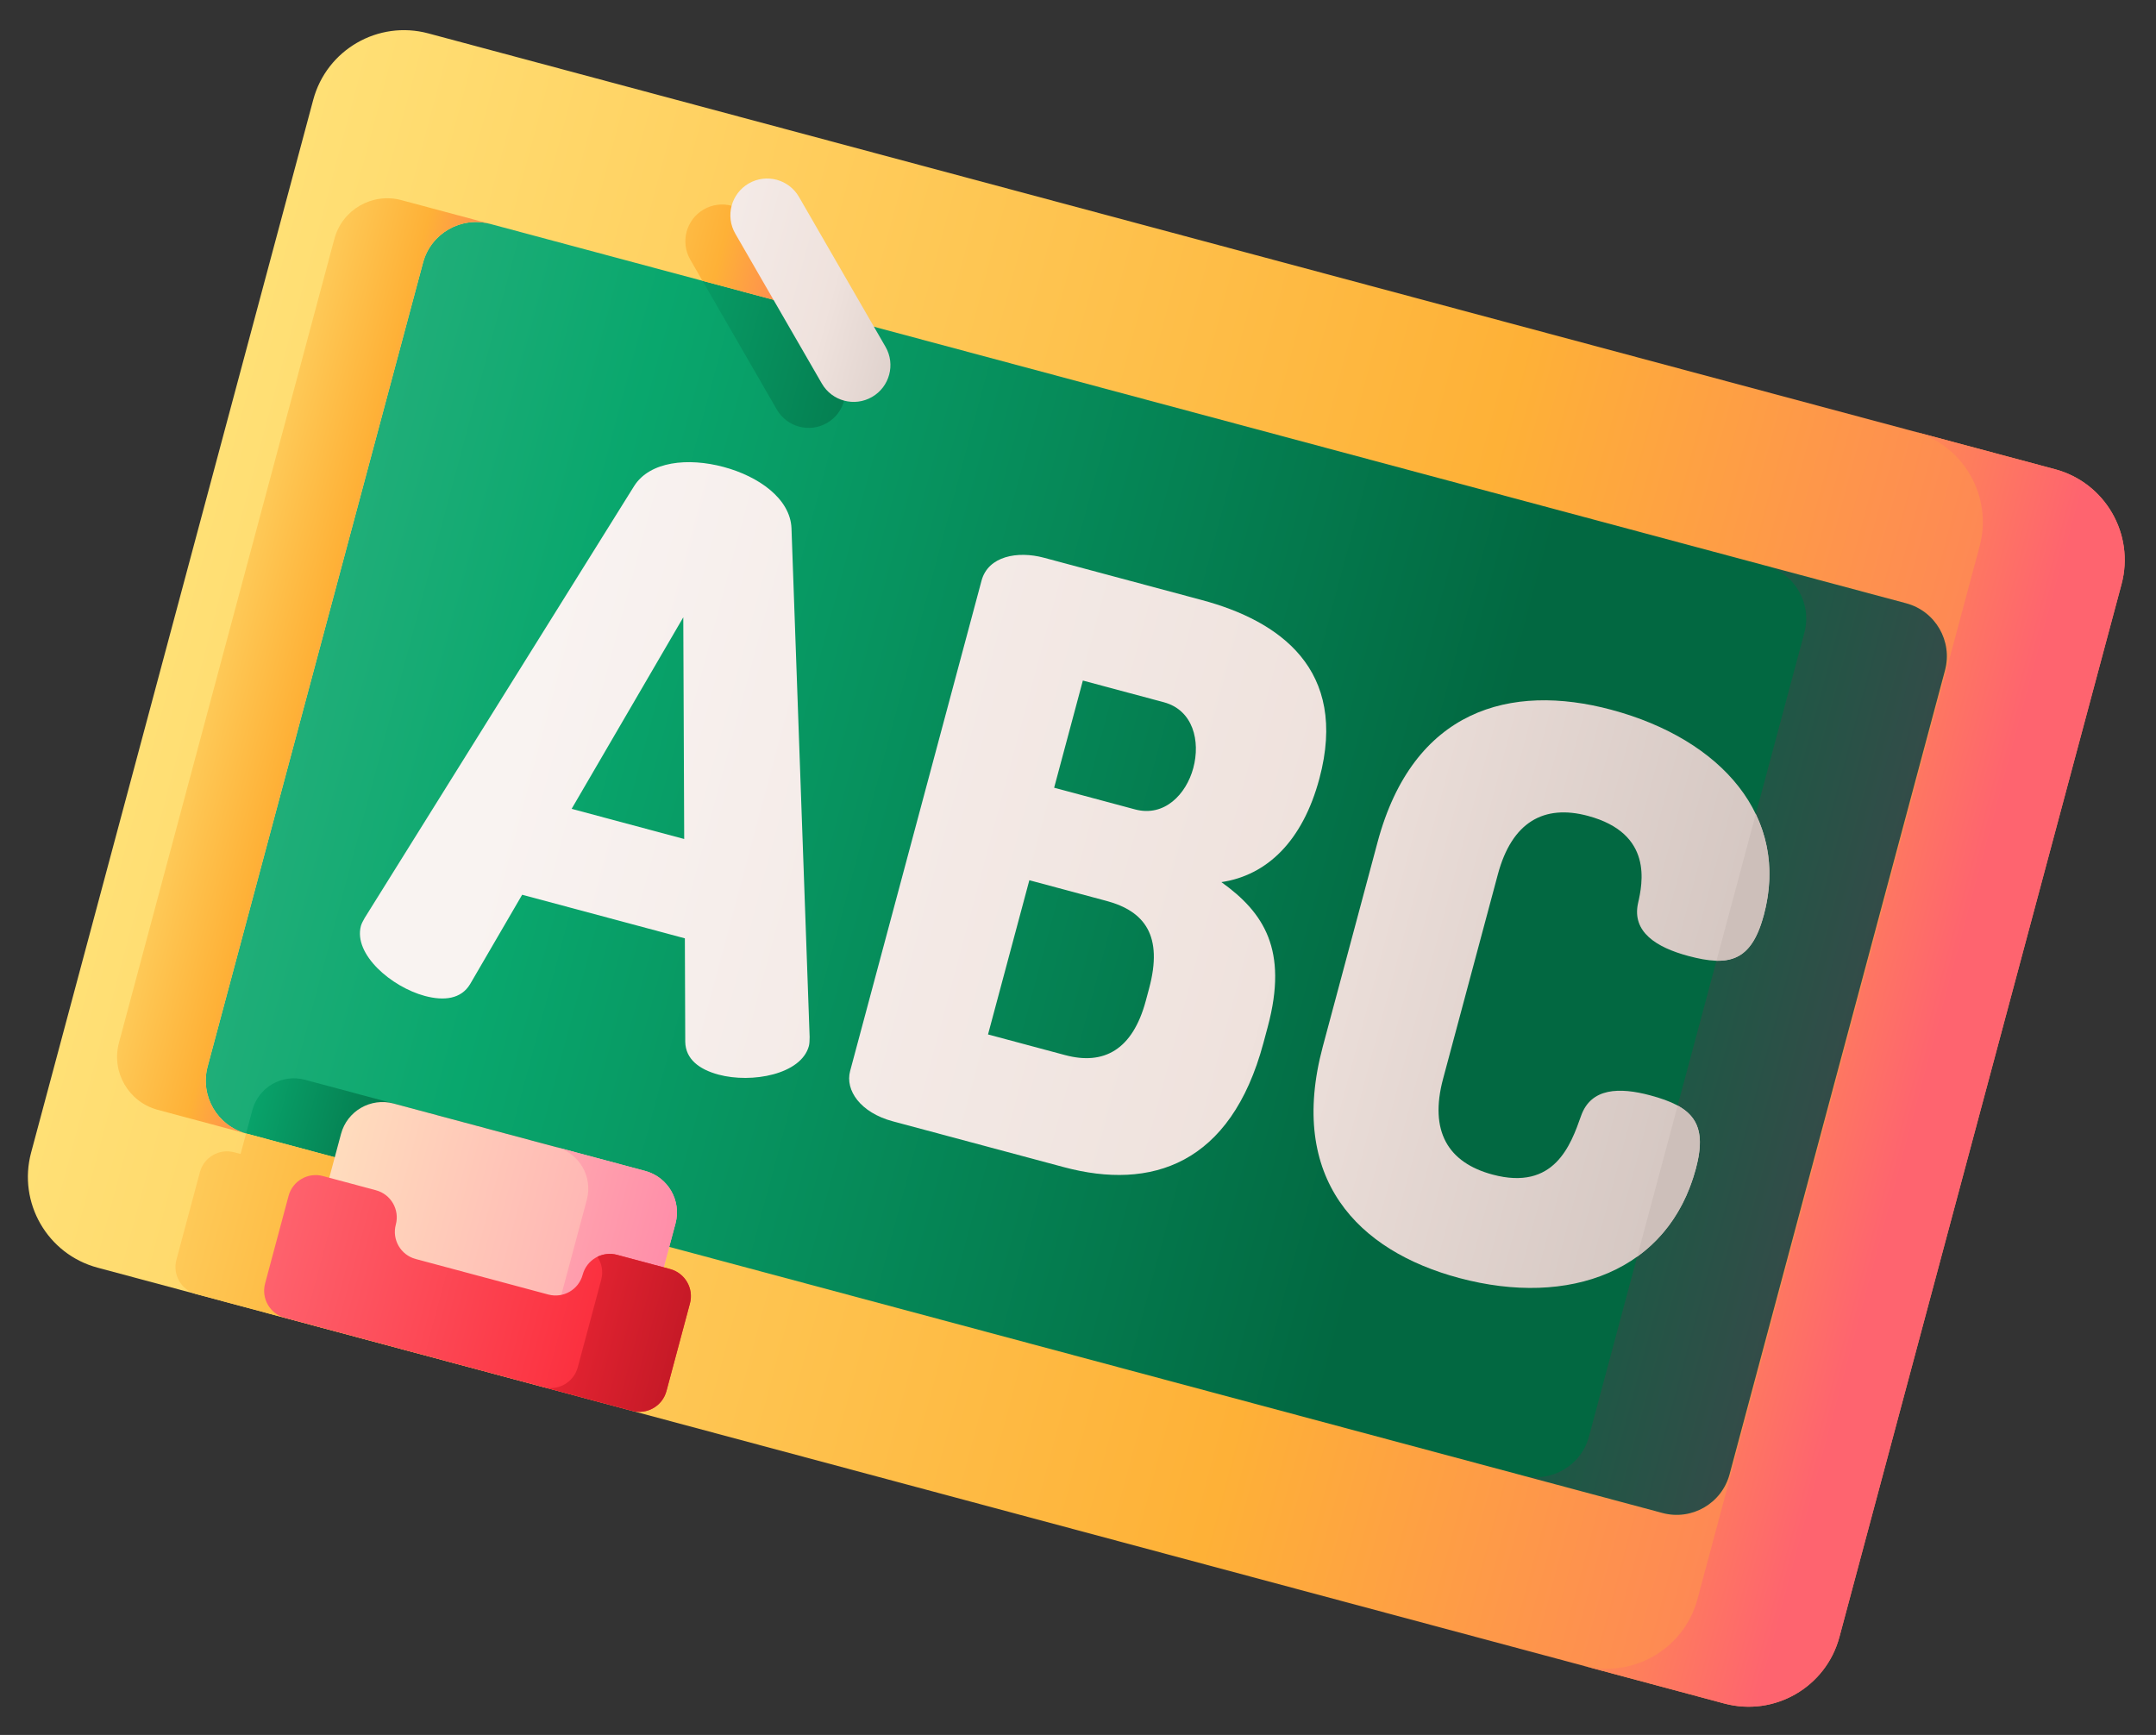 <svg width="210" height="169" viewBox="0 0 210 169" fill="none" xmlns="http://www.w3.org/2000/svg">
<rect x="0" y="0" width="210" height="169" fill="#333333" stroke="none"/>
<path d="M166.832 163.594L11.645 122.012C6.893 120.739 4.072 115.853 5.346 111.101L31.927 11.898C33.201 7.145 38.086 4.324 42.839 5.598L198.025 47.18C202.778 48.453 205.599 53.339 204.325 58.092L177.744 157.294C176.47 162.047 171.585 164.868 166.832 163.594Z" fill="url(#paint0_linear)"/>
<path d="M56.63 121.306L56.013 121.141L57.158 116.868C57.756 114.636 56.432 112.343 54.201 111.745L29.702 105.181C27.471 104.583 25.178 105.907 24.58 108.138L23.435 112.411L22.818 112.246C21.36 111.855 19.861 112.72 19.47 114.179L17.183 122.712C17.115 122.966 17.088 123.221 17.092 123.471L55.976 133.89C56.105 133.676 56.209 133.442 56.277 133.187L58.563 124.654C58.954 123.196 58.089 121.697 56.63 121.306Z" fill="url(#paint1_linear)"/>
<path d="M75.663 39.891L67.235 25.293C66.246 23.58 66.833 21.39 68.546 20.402C70.258 19.413 72.448 20 73.437 21.712L81.865 36.31C82.854 38.023 82.267 40.212 80.554 41.201C78.842 42.19 76.652 41.603 75.663 39.891Z" fill="url(#paint2_linear)"/>
<path d="M185.671 58.769L171.974 55.099C174.824 55.863 176.512 58.788 175.749 61.637L154.769 139.936C154.005 142.785 151.08 144.474 148.231 143.711L161.928 147.381C164.777 148.144 167.702 146.455 168.466 143.606L189.446 65.307C190.209 62.458 188.52 59.533 185.671 58.769Z" fill="url(#paint3_linear)"/>
<path d="M200.168 45.708L41.719 3.252C36.835 1.943 31.817 4.841 30.509 9.724L3.03 112.274C1.722 117.158 4.619 122.176 9.502 123.484L167.952 165.941C172.835 167.249 177.854 164.352 179.162 159.469L206.64 56.918C207.949 52.035 205.052 47.017 200.168 45.708ZM168.466 143.606C167.702 146.456 164.777 148.144 161.928 147.381L23.999 110.423C21.15 109.66 19.461 106.735 20.225 103.885L41.205 25.586C41.968 22.737 44.894 21.048 47.743 21.811L185.671 58.769C188.521 59.533 190.209 62.458 189.446 65.307L168.466 143.606Z" fill="url(#paint4_linear)"/>
<path d="M56.277 133.188L58.563 124.654C58.954 123.196 58.089 121.697 56.63 121.306L56.013 121.141L56.548 119.145L23.999 110.423C23.989 110.42 23.98 110.417 23.97 110.414L23.435 112.411L22.818 112.246C21.36 111.855 19.861 112.721 19.47 114.179L17.183 122.713C16.793 124.171 17.658 125.67 19.116 126.06L52.929 135.121C54.387 135.511 55.886 134.646 56.277 133.188Z" fill="url(#paint5_linear)"/>
<path d="M200.168 45.708L186.347 42.005C191.23 43.313 194.128 48.332 192.819 53.215L165.341 155.765C164.032 160.649 159.014 163.546 154.131 162.237L167.952 165.941C172.835 167.249 177.854 164.352 179.162 159.469L206.64 56.918C207.949 52.035 205.051 47.017 200.168 45.708Z" fill="url(#paint6_linear)"/>
<path d="M20.225 103.885L41.205 25.586C41.968 22.737 44.893 21.048 47.743 21.811L39.105 19.497C36.256 18.733 33.331 20.422 32.567 23.271L11.587 101.571C10.823 104.42 12.512 107.345 15.361 108.109L23.999 110.423C21.15 109.66 19.461 106.734 20.225 103.885Z" fill="url(#paint7_linear)"/>
<path d="M77.092 51.444C76.97 48.594 73.933 46.412 70.478 45.486C67.023 44.56 63.301 44.931 61.771 47.339L35.526 89.409C35.37 89.689 35.214 89.969 35.154 90.195C34.409 92.974 38.147 96.149 41.377 97.014C43.254 97.517 44.917 97.319 45.791 95.862L50.86 87.158L66.707 91.404L66.745 101.477C66.773 103.175 68.114 104.178 69.991 104.681C73.221 105.547 78.045 104.666 78.79 101.887C78.85 101.662 78.856 101.341 78.861 101.021L77.092 51.444ZM55.678 78.79L66.554 60.131L66.643 81.728L55.678 78.79Z" fill="url(#paint8_linear)"/>
<path d="M118.968 85.928C123.411 85.267 126.881 81.931 128.511 75.847C131.369 65.182 124.583 60.466 117.072 58.454L101.676 54.328C99.122 53.644 96.247 54.161 95.603 56.565L82.804 104.331C82.301 106.209 83.811 108.384 86.965 109.229L103.638 113.697C112.125 115.971 119.881 113.461 123.061 101.594L123.484 100.018C125.496 92.507 123.086 88.883 118.968 85.928ZM105.473 66.293L113.359 68.406C116.213 69.171 116.936 72.182 116.231 74.811C115.547 77.365 113.416 79.611 110.562 78.846L102.676 76.733L105.473 66.293ZM111.606 97.479C110.318 102.285 107.502 103.785 103.747 102.779L96.236 100.766L100.261 85.745L107.772 87.758C111.527 88.764 113.297 91.171 111.928 96.277L111.606 97.479Z" fill="url(#paint9_linear)"/>
<path d="M160.735 106.698C157.731 105.893 154.976 105.96 154.006 108.679C152.996 111.547 151.393 116.028 145.385 114.418C141.029 113.251 139.194 110.184 140.563 105.076L145.895 85.174C147.264 80.067 150.387 78.328 154.667 79.475C161.051 81.185 159.989 86.052 159.54 88.025C158.966 90.769 161.298 92.279 164.453 93.124C168.433 94.191 170.592 93.643 171.8 89.136C174.355 79.598 167.693 72.018 156.953 69.14C147.115 66.504 137.641 69.117 134.179 82.034L128.846 101.937C125.385 114.855 132.283 121.855 142.122 124.491C152.862 127.369 162.502 123.835 165.179 113.846C166.387 109.339 164.791 107.785 160.735 106.698Z" fill="url(#paint10_linear)"/>
<path d="M163.408 107.694L159.464 122.414C162.154 120.48 164.166 117.626 165.179 113.846C166.07 110.52 165.432 108.803 163.408 107.694Z" fill="url(#paint11_linear)"/>
<path d="M167.189 93.586C169.485 93.642 170.905 92.478 171.8 89.136C172.768 85.526 172.413 82.197 171.017 79.297L167.189 93.586Z" fill="url(#paint12_linear)"/>
<path d="M73.437 21.712C72.448 20 70.258 19.413 68.546 20.402C66.833 21.39 66.246 23.58 67.235 25.293L68.425 27.353L78.207 29.974L73.437 21.712Z" fill="url(#paint13_linear)"/>
<path d="M80.048 37.359L71.62 22.761C70.631 21.049 71.218 18.859 72.93 17.87C74.643 16.881 76.833 17.468 77.822 19.18L86.25 33.778C87.239 35.491 86.652 37.681 84.939 38.669C83.227 39.658 81.037 39.072 80.048 37.359Z" fill="url(#paint14_linear)"/>
<path d="M62.622 131.029L30.043 122.299L33.217 110.453C33.815 108.222 36.108 106.898 38.34 107.496L62.838 114.06C65.07 114.658 66.394 116.951 65.796 119.182L62.622 131.029Z" fill="url(#paint15_linear)"/>
<path d="M62.838 114.06L54.201 111.746C56.432 112.343 57.756 114.637 57.158 116.868L53.984 128.715L62.622 131.029L65.796 119.183C66.394 116.951 65.07 114.658 62.838 114.06Z" fill="url(#paint16_linear)"/>
<path d="M56.755 124.169C56.365 125.627 54.866 126.493 53.408 126.102L40.486 122.639C39.028 122.249 38.163 120.75 38.553 119.292C38.944 117.834 38.078 116.335 36.62 115.944L31.455 114.56C29.997 114.169 28.498 115.035 28.107 116.493L25.821 125.027C25.43 126.485 26.295 127.984 27.753 128.374L61.567 137.435C63.025 137.825 64.524 136.96 64.914 135.502L67.201 126.968C67.592 125.51 66.726 124.011 65.268 123.62L60.103 122.236C58.645 121.846 57.146 122.711 56.755 124.169Z" fill="url(#paint17_linear)"/>
<path d="M65.268 123.62L60.103 122.236C59.437 122.058 58.764 122.144 58.191 122.425C58.615 123.057 58.776 123.861 58.563 124.653L56.277 133.187C55.886 134.645 54.387 135.511 52.929 135.12L61.567 137.434C63.025 137.825 64.524 136.96 64.914 135.502L67.201 126.968C67.592 125.51 66.726 124.011 65.268 123.62Z" fill="url(#paint18_linear)"/>
<defs>
<linearGradient id="paint0_linear" x1="-62.45" y1="39.772" x2="140.295" y2="94.097" gradientUnits="userSpaceOnUse">
<stop stop-color="#7ACAA6"/>
<stop offset="0.573" stop-color="#09A76D"/>
<stop offset="1" stop-color="#026841"/>
</linearGradient>
<linearGradient id="paint1_linear" x1="-3.544" y1="107.107" x2="40.34" y2="118.866" gradientUnits="userSpaceOnUse">
<stop stop-color="#7ACAA6"/>
<stop offset="0.573" stop-color="#09A76D"/>
<stop offset="1" stop-color="#026841"/>
</linearGradient>
<linearGradient id="paint2_linear" x1="11.267" y1="13.845" x2="97.541" y2="36.962" gradientUnits="userSpaceOnUse">
<stop stop-color="#7ACAA6"/>
<stop offset="0.573" stop-color="#09A76D"/>
<stop offset="1" stop-color="#026841"/>
</linearGradient>
<linearGradient id="paint3_linear" x1="143.515" y1="94.96" x2="182.839" y2="105.497" gradientUnits="userSpaceOnUse">
<stop stop-color="#026841"/>
<stop offset="1" stop-color="#384949"/>
</linearGradient>
<linearGradient id="paint4_linear" x1="14.215" y1="60.315" x2="221.223" y2="115.782" gradientUnits="userSpaceOnUse">
<stop stop-color="#FFE177"/>
<stop offset="0.573" stop-color="#FEB137"/>
<stop offset="1" stop-color="#FE646F"/>
</linearGradient>
<linearGradient id="paint5_linear" x1="0.88" y1="112.7" x2="64.152" y2="129.654" gradientUnits="userSpaceOnUse">
<stop stop-color="#FFE177"/>
<stop offset="0.573" stop-color="#FEB137"/>
<stop offset="1" stop-color="#FE646F"/>
</linearGradient>
<linearGradient id="paint6_linear" x1="108.289" y1="85.522" x2="187.139" y2="106.65" gradientUnits="userSpaceOnUse">
<stop stop-color="#FFE177"/>
<stop offset="0.573" stop-color="#FEB137"/>
<stop offset="1" stop-color="#FE646F"/>
</linearGradient>
<linearGradient id="paint7_linear" x1="14.006" y1="60.258" x2="42.153" y2="67.8" gradientUnits="userSpaceOnUse">
<stop stop-color="#FFE177"/>
<stop offset="0.573" stop-color="#FEB137"/>
<stop offset="1" stop-color="#FE646F"/>
</linearGradient>
<linearGradient id="paint8_linear" x1="50.944" y1="69.915" x2="179.382" y2="104.33" gradientUnits="userSpaceOnUse">
<stop stop-color="#F9F3F1"/>
<stop offset="0.573" stop-color="#EFE2DD"/>
<stop offset="1" stop-color="#CDBFBA"/>
</linearGradient>
<linearGradient id="paint9_linear" x1="50.883" y1="70.14" x2="179.321" y2="104.555" gradientUnits="userSpaceOnUse">
<stop stop-color="#F9F3F1"/>
<stop offset="0.573" stop-color="#EFE2DD"/>
<stop offset="1" stop-color="#CDBFBA"/>
</linearGradient>
<linearGradient id="paint10_linear" x1="50.823" y1="70.365" x2="179.261" y2="104.78" gradientUnits="userSpaceOnUse">
<stop stop-color="#F9F3F1"/>
<stop offset="0.573" stop-color="#EFE2DD"/>
<stop offset="1" stop-color="#CDBFBA"/>
</linearGradient>
<linearGradient id="paint11_linear" x1="112.869" y1="102.041" x2="134.753" y2="107.904" gradientUnits="userSpaceOnUse">
<stop stop-color="#F9F3F1"/>
<stop offset="0.573" stop-color="#EFE2DD"/>
<stop offset="1" stop-color="#CDBFBA"/>
</linearGradient>
<linearGradient id="paint12_linear" x1="120.536" y1="73.428" x2="142.42" y2="79.292" gradientUnits="userSpaceOnUse">
<stop stop-color="#F9F3F1"/>
<stop offset="0.573" stop-color="#EFE2DD"/>
<stop offset="1" stop-color="#CDBFBA"/>
</linearGradient>
<linearGradient id="paint13_linear" x1="51.58" y1="18.805" x2="84.426" y2="27.606" gradientUnits="userSpaceOnUse">
<stop stop-color="#FFE177"/>
<stop offset="0.573" stop-color="#FEB137"/>
<stop offset="1" stop-color="#FE646F"/>
</linearGradient>
<linearGradient id="paint14_linear" x1="58.644" y1="22.833" x2="97.463" y2="33.234" gradientUnits="userSpaceOnUse">
<stop stop-color="#F9F3F1"/>
<stop offset="0.573" stop-color="#EFE2DD"/>
<stop offset="1" stop-color="#CDBFBA"/>
</linearGradient>
<linearGradient id="paint15_linear" x1="32.09" y1="114.335" x2="65.289" y2="123.23" gradientUnits="userSpaceOnUse">
<stop stop-color="#FFDCBD"/>
<stop offset="0.003" stop-color="#FFDCBD"/>
<stop offset="1" stop-color="#FFA9B1"/>
</linearGradient>
<linearGradient id="paint16_linear" x1="38.307" y1="116" x2="67.228" y2="123.75" gradientUnits="userSpaceOnUse">
<stop stop-color="#FFC2B5"/>
<stop offset="1" stop-color="#FF89A8"/>
</linearGradient>
<linearGradient id="paint17_linear" x1="25.651" y1="120.408" x2="86.919" y2="136.825" gradientUnits="userSpaceOnUse">
<stop stop-color="#FE646F"/>
<stop offset="0.573" stop-color="#FB2B3A"/>
<stop offset="1" stop-color="#C41926"/>
</linearGradient>
<linearGradient id="paint18_linear" x1="21.334" y1="119.251" x2="66.843" y2="131.445" gradientUnits="userSpaceOnUse">
<stop stop-color="#FE646F"/>
<stop offset="0.573" stop-color="#FB2B3A"/>
<stop offset="1" stop-color="#C41926"/>
</linearGradient>
</defs>
</svg>
